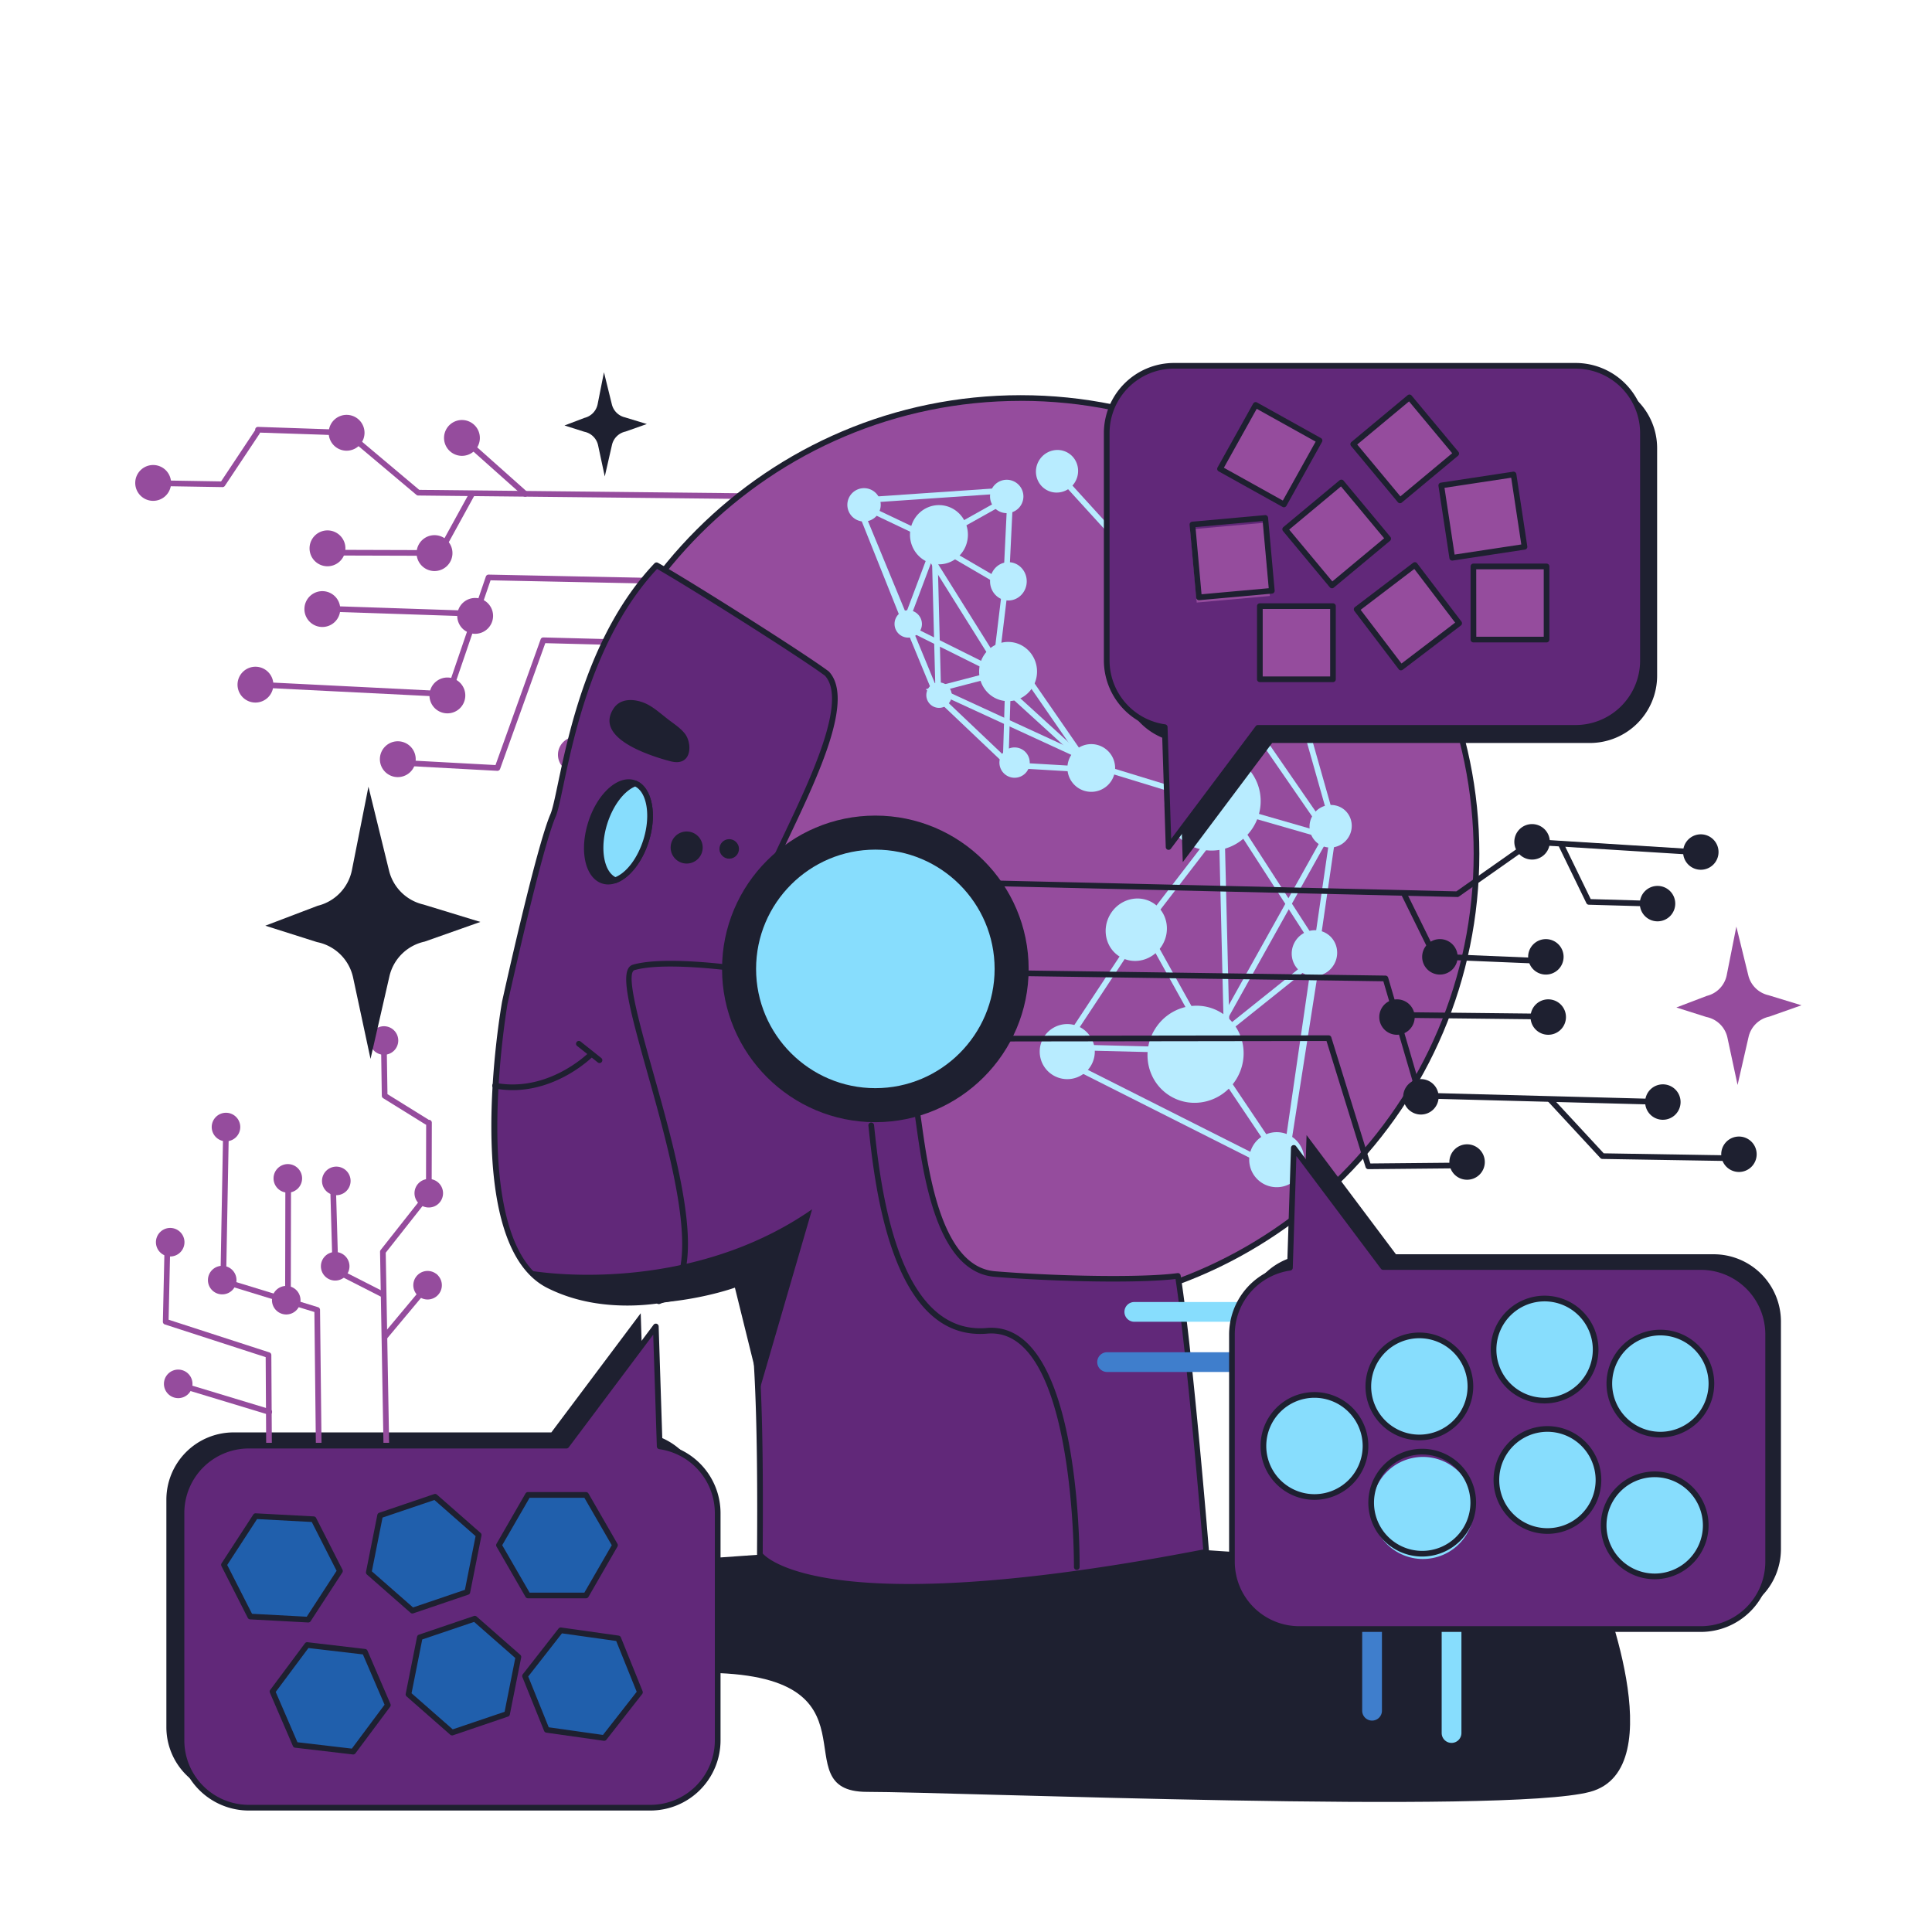 <?xml version='1.0' encoding='utf-8'?>
<ns0:svg xmlns:ns0="http://www.w3.org/2000/svg" viewBox="0.0 0.0 2200.0 2200.0" id="Robotcluster" width="2200.0" height="2200.0">
  <ns0:path fill="#1e2030" d="M723.43,2043.38H266.06a76.61,76.61,0,0,1-76.61-76.61V1707.71a76.61,76.61,0,0,1,76.61-76.61H627.82l101.77-135.68,4.4,136.49a76.57,76.57,0,0,1,66,75.8v259.06A76.61,76.61,0,0,1,723.43,2043.38Z" class="color272727 svgShape" />
  <ns0:path fill="#1e2030" d="M1347.68,1763.71c110.92,5.52,472.52,37.81,472.52,37.81s87.18,213.08-9.68,238.91-723.2,0-823.29,0,25.83-135.6-187.25-135.6-377.74,3.23-377.74-103.31l458.45-32.29Z" class="color272727 svgShape" />
  <ns0:path fill="#954c9d" d="M510.85,793.71h-.17L288.27,782.61a3.23,3.23,0,0,1,.32-6.45l220,11,44.67-130.67a3.29,3.29,0,0,1,3.12-2.18l252.3,5.16a3.23,3.23,0,0,1,3.16,3.29,3.33,3.33,0,0,1-3.3,3.17l-249.94-5.12L513.9,791.52A3.24,3.24,0,0,1,510.85,793.71Z" class="color4aa7dc svgShape" />
  <ns0:path fill="#954c9d" d="M535.33 701.89h-.11L362 696.08a3.23 3.23 0 0 1-3.12-3.33 3.19 3.19 0 0 1 3.34-3.12l173.26 5.81a3.23 3.23 0 0 1-.11 6.45ZM566.42 877.76h-.18L450 871.46a3.23 3.23 0 0 1 .35-6.45l113.89 6.17L615.63 728a3.22 3.22 0 0 1 3.12-2.14l181.16 4.7a3.23 3.23 0 1 1-.16 6.45l-178.83-4.63L569.45 875.62A3.22 3.22 0 0 1 566.42 877.76ZM898.45 568.71h0l-422.28-4.46a3.23 3.23 0 0 1-2-.76l-80.3-67.55L293.7 492.55a3.24 3.24 0 0 1-3.12-3.34 3.15 3.15 0 0 1 3.34-3.11l101.2 3.43a3.23 3.23 0 0 1 2 .75l80.27 67.52 421.12 4.45a3.23 3.23 0 0 1 0 6.46Z" class="color4aa7dc svgShape" />
  <ns0:path fill="#954c9d" d="M253.41 554.68h0l-78.85-1.3a3.23 3.23 0 0 1 .05-6.46h.05l77.09 1.27L290 490.62a3.23 3.23 0 1 1 5.37 3.58l-39.27 59A3.23 3.23 0 0 1 253.41 554.68ZM500.59 632.92h0l-133.27-.4a3.23 3.23 0 0 1 0-6.46h0l131.36.4 35.88-65.29a3.22 3.22 0 1 1 5.65 3.1l-36.8 67A3.23 3.23 0 0 1 500.59 632.92Z" class="color4aa7dc svgShape" />
  <ns0:path fill="#954c9d" d="M173.46 570.3a20.4 20.4 0 1 1 21.32-19.5A20.4 20.4 0 0 1 173.46 570.3ZM393.75 513.19a20.4 20.4 0 1 1 21.31-19.44A20.4 20.4 0 0 1 393.75 513.19ZM525.1 519.05a20.4 20.4 0 1 1 21.31-19.44A20.38 20.38 0 0 1 525.1 519.05ZM372 644.8a20.42 20.42 0 1 1 21.31-19.49A20.44 20.44 0 0 1 372 644.8ZM493.89 650.24a20.43 20.43 0 1 1 21.31-19.49A20.44 20.44 0 0 1 493.89 650.24ZM366.11 713.93a20.4 20.4 0 1 1 21.32-19.49A20.39 20.39 0 0 1 366.11 713.93ZM508.51 812.28a20.4 20.4 0 1 1 21.31-19.44A20.35 20.35 0 0 1 508.51 812.28ZM452.1 884.89a20.4 20.4 0 1 1 21.26-19.49A20.44 20.44 0 0 1 452.1 884.89ZM654.87 879.83a20.4 20.4 0 1 1 21.27-19.49A20.44 20.44 0 0 1 654.87 879.83ZM290 800a20.4 20.4 0 1 1 21.26-19.5A20.44 20.44 0 0 1 290 800ZM540.2 721.7a20.4 20.4 0 1 1 21.26-19.5A20.45 20.45 0 0 1 540.2 721.7Z" class="color4aa7dc svgShape" />
  <ns0:path fill="#954c9d" d="M655.66 865.22a3.09 3.09 0 0 1-1-.17 3.23 3.23 0 0 1-2-4.09l44.32-131.35a3.23 3.23 0 0 1 6.12 2.06L658.72 863A3.22 3.22 0 0 1 655.66 865.22ZM598.08 565.66a3.18 3.18 0 0 1-2.14-.81L512.1 490.17a3.23 3.23 0 1 1 4.29-4.82L600.23 560a3.23 3.23 0 0 1-2.15 5.64ZM363.44 1695.8a3.23 3.23 0 0 1-3.23-3.19L358 1494l-104.75-32.16a3.23 3.23 0 0 1-2.28-3.14l3.25-177.35a3.22 3.22 0 0 1 3.23-3.16h.06a3.23 3.23 0 0 1 3.17 3.28l-3.21 174.91 104.68 32.14a3.2 3.2 0 0 1 2.28 3l2.24 201a3.24 3.24 0 0 1-3.2 3.26Z" class="color4aa7dc svgShape" />
  <ns0:path fill="#954c9d" d="M327.91 1479.15h0a3.23 3.23 0 0 1-3.22-3.23l.27-138.08a3.24 3.24 0 0 1 3.23-3.23h0a3.24 3.24 0 0 1 3.22 3.24l-.27 138.08A3.23 3.23 0 0 1 327.91 1479.15ZM306.57 1690.6a3.23 3.23 0 0 1-3.23-3.2l-.8-142-114.85-37.23a3.21 3.21 0 0 1-2.23-3.14l2.08-92.74a3.17 3.17 0 0 1 3.3-3.16 3.23 3.23 0 0 1 3.16 3.3l-2 90.34L306.75 1540a3.19 3.19 0 0 1 2.23 3l.82 144.34a3.22 3.22 0 0 1-3.21 3.24ZM440.6 1686.91a3.24 3.24 0 0 1-3.23-3.17l-4.6-258.32a3.27 3.27 0 0 1 .7-2.06l51.62-65.44.18-79.54a3.23 3.23 0 0 1 3.23-3.22h0a3.23 3.23 0 0 1 3.22 3.23l-.19 80.66a3.27 3.27 0 0 1-.69 2l-51.6 65.42 4.58 257.16a3.23 3.23 0 0 1-3.17 3.29Z" class="color4aa7dc svgShape" />
  <ns0:path fill="#954c9d" d="M486 1280.8a3.21 3.21 0 0 1-1.7-.49l-48-29.78a3.26 3.26 0 0 1-1.53-2.7l-.94-62.8a3.23 3.23 0 0 1 3.18-3.28 3.16 3.16 0 0 1 3.27 3.18l.93 61 46.49 28.86a3.23 3.23 0 0 1-1.71 6ZM436.19 1477.38a3.34 3.34 0 0 1-1.47-.35l-54.24-27.62a3.21 3.21 0 0 1-1.76-2.78l-3-106.11a3.23 3.23 0 0 1 3.14-3.32 3.38 3.38 0 0 1 3.32 3.13l3 104.2 52.53 26.74a3.23 3.23 0 0 1-1.46 6.11Z" class="color4aa7dc svgShape" />
  <ns0:path fill="#954c9d" d="M421 1184.61a16.25 16.25 0 1 1 16.06 16.48A16.25 16.25 0 0 1 421 1184.61ZM472 1358.55A16.25 16.25 0 1 1 488 1375 16.25 16.25 0 0 1 472 1358.55ZM470.65 1463.27a16.25 16.25 0 1 1 16 16.48A16.24 16.24 0 0 1 470.65 1463.27ZM366.68 1344.52A16.27 16.27 0 1 1 382.74 1361 16.28 16.28 0 0 1 366.68 1344.52ZM365.42 1441.71a16.27 16.27 0 1 1 16.05 16.48A16.28 16.28 0 0 1 365.42 1441.71ZM311.5 1341.59a16.25 16.25 0 1 1 16.06 16.48A16.25 16.25 0 0 1 311.5 1341.59ZM236.79 1457.43a16.25 16.25 0 1 1 16 16.48A16.21 16.21 0 0 1 236.79 1457.43ZM177.56 1414.34a16.25 16.25 0 1 1 16.06 16.44A16.28 16.28 0 0 1 177.56 1414.34ZM186.68 1575.65a16.25 16.25 0 1 1 16.06 16.43A16.28 16.28 0 0 1 186.68 1575.65ZM241.09 1283.18a16.25 16.25 0 1 1 16 16.44A16.28 16.28 0 0 1 241.09 1283.18ZM309.7 1480.38a16.25 16.25 0 1 1 16.05 16.43A16.28 16.28 0 0 1 309.7 1480.38Z" class="color4aa7dc svgShape" />
  <ns0:path fill="#954c9d" d="M306.59 1611a3.11 3.11 0 0 1-.94-.14l-105.68-32a3.23 3.23 0 0 1 1.87-6.18l105.68 32a3.23 3.23 0 0 1-.93 6.32ZM437.94 1525.69a3.23 3.23 0 0 1-2.48-5.3l57.34-68.63a3.23 3.23 0 0 1 5 4.15l-57.34 68.62A3.21 3.21 0 0 1 437.94 1525.69Z" class="color4aa7dc svgShape" />
  <ns0:circle cx="1162.31" cy="972.24" r="519.02" fill="#954c9d" class="color4aa7dc svgShape" />
  <ns0:path fill="#1e2030" d="M1162.31,1494.49c-288,0-522.25-234.28-522.25-522.25S874.34,450,1162.31,450s522.25,234.28,522.25,522.25S1450.28,1494.49,1162.31,1494.49Zm0-1038c-284.41,0-515.79,231.39-515.79,515.79S877.9,1488,1162.31,1488s515.79-231.39,515.79-515.8S1446.72,456.45,1162.31,456.45Z" class="color272727 svgShape" />
  <ns0:path fill="#612879" d="M574.91,1141.57s-48.49,274.1,49.84,323.4,197.87-3.88,213.39-9c31.85-10.62,27.11,270.4,27.16,314.26,0,0,55.65,84.84,508.29-3.1,0,0-18-222.65-32.29-314.25-40.49,5.57-139.9,3.55-208.3-2.09-68.24-5.39-80.21-128.48-88.3-183-1.09-6.78-3-9-4.37-15.23-1-3.87-1.95-6.57-3.55-6.84l.2,0c23.91-21.65,41.64-11.07,61.15-22.73,81.65-48.48,61.51-239.46-18-260.6-74.22-19.61-154.57,82.12-165.22,96.13-4-.69-7.84-2.32-11.57-3.38-2.93-.92-33-14.53-35.89-15.65-27.65-11.56,120.7-222.43,74.15-272.44-28.26-21.14-158.52-103.37-194-123.29C654.5,742.05,640.89,902.47,629.8,928.55,613.34,966.68,574.91,1141.57,574.91,1141.57Z" class="colorffffff svgShape" />
  <ns0:path fill="#1e2030" d="M1035.26,1810.21c-145.87,0-171.64-36.7-172.66-38.26a3.19,3.19,0,0,1-.53-1.77c0-3.9,0-9.68.07-17,1.05-180-5.74-278.69-20.2-293.23-1-1-1.8-1.33-2.78-1-1.59.53-4.32.52-7.79,2-19,8-63.65,25.7-116.8,25.7h0c-32.59,0-63.29-6-91.25-20-99.33-49.8-53.57-315-51.57-326.26,1.6-7.29,38.71-175.47,55.1-213.45,2.29-5.37,4.9-17.63,8.2-33.33,12.85-61,36.76-174.62,110.24-252.18a3.23,3.23,0,0,1,3.92-.56c36.33,20.4,166.43,102.65,194.34,123.54a2.66,2.66,0,0,1,.43.39C973.06,796.09,932,882.52,899.08,952c-18,38-35.06,73.87-31.43,83.34a1.83,1.83,0,0,0,1.05,1.21c1.09.42,5.73,2.48,13.2,5.8,8.29,3.68,20.83,9.26,22.41,9.75,1.28.36,2.65.82,4,1.28,1.72.58,3.48,1.17,5.23,1.6,15.34-19.84,80.22-98.28,147-98.28a79.73,79.73,0,0,1,20.37,2.61c35.3,9.38,62.28,51.6,70.42,110.18,8,57.79-4.81,128.54-51.59,156.31-8.6,5.15-16.93,6.25-25,7.33-10.31,1.37-21,2.78-33.25,13a28.19,28.19,0,0,1,1.92,5.7,49.27,49.27,0,0,0,1.93,6.34,45.18,45.18,0,0,1,2.5,9.17c.6,4,1.21,8.42,1.87,13.09,8,56.75,22.84,162.39,83.49,167.19,40.22,3.31,91.74,5.37,134.47,5.37,32.31,0,57.6-1.13,73.14-3.26a3.19,3.19,0,0,1,3.63,2.7c14.1,90.66,32.13,312.25,32.31,314.48a3.22,3.22,0,0,1-2.6,3.43C1237.71,1796.77,1123.68,1810.21,1035.26,1810.21ZM868.52,1769c4.27,4.79,36.21,34.71,166.74,34.71,87.39,0,200-13.22,334.87-39.29-2.14-26.08-18.44-221.55-31.54-308-16,1.91-40.35,2.92-70.87,2.92-42.89,0-94.61-2.07-135-5.4-65.8-5.2-81.13-114.18-89.36-172.72-.66-4.65-1.27-9-1.86-13a39.84,39.84,0,0,0-2.19-8,52.93,52.93,0,0,1-2.14-7,18,18,0,0,0-1.53-4.53,3.22,3.22,0,0,1-.18-6c14.53-12.87,27.24-14.56,38.47-16.06,7.75-1,15.07-2,22.54-6.46,44.23-26.27,56.23-94.2,48.49-149.88-7.65-55.11-33.43-96.26-65.67-104.83a73.17,73.17,0,0,0-18.72-2.39c-67.13,0-135.53,87.39-143.11,97.36a3.2,3.2,0,0,1-3.12,1.22,54.67,54.67,0,0,1-8.05-2.23c-1.29-.43-2.57-.86-3.83-1.22-1.88-.59-10.8-4.53-23.2-10-6.11-2.72-11.89-5.29-13-5.7a8.36,8.36,0,0,1-4.67-4.9c-4.4-11.49,8.48-39.65,31.63-88.42,30.35-63.94,71.89-151.47,46.18-179.73C911.69,748.79,787.09,670,748.23,647.82,677.35,724,654,835.18,641.35,895.13c-3.51,16.67-6.05,28.72-8.58,34.69-16.16,37.42-54.32,210.7-54.71,212.44-.45,2.59-46.92,271.73,48.14,319.39,27,13.56,56.78,20,88.35,20h0c51.85,0,95.6-18,114.29-25.92,3.73-1.58,6.43-2.5,8.26-3.1,3.31-1.11,6.62-.1,9.4,2.69,21.22,21.36,22.76,180.26,22.08,297.88C868.56,1759.8,868.53,1765.2,868.52,1769Z" class="color272727 svgShape" />
  <ns0:path fill="#1e2030" d="M686.88,1003a20.86,20.86,0,0,0,13.81-.67c13.92-5,27.88-22.29,35.07-45.31,9.32-29.8,3.73-58.2-12.36-64.92-.57-.26-1.14-.47-1.71-.68-17.38-5.43-39.26,15.16-48.88,45.94S669.5,997.59,686.88,1003Z" class="color272727 svgShape" />
  <ns0:path fill="#1e2030" d="M692.59,1007.13h0a22.16,22.16,0,0,1-6.69-1c-19.37-6.05-26.48-36.66-16.17-69.68,8.89-28.44,28.32-49.07,46.2-49.07a22.67,22.67,0,0,1,6.73,1c.78.28,1.43.52,2.08.82,17.62,7.36,23.86,37.61,14.11,68.82-7.28,23.29-21.83,41.89-37.06,47.39A26.36,26.36,0,0,1,692.59,1007.13ZM715.93,893.8c-14.89,0-32.1,19.15-40,44.54-8.92,28.58-3.44,56.79,12,61.6a17.73,17.73,0,0,0,11.72-.61c13.44-4.85,26.43-21.82,33.12-43.26,8.63-27.59,3.9-54.94-10.52-61-.58-.26-1.07-.43-1.56-.61A15.82,15.82,0,0,0,715.93,893.8Z" class="color272727 svgShape" />
  <ns0:path fill="#87ddfd" d="M700.69,1002.35c13.92-5,27.88-22.29,35.07-45.31,9.32-29.8,3.73-58.2-12.36-64.92-13.91,5-27.88,22.29-35.07,45.26C679,967.18,684.6,995.63,700.69,1002.35Z" class="colorb8e4ff svgShape" />
  <ns0:path fill="#1e2030" d="M700.69 1005.58a3.12 3.12 0 0 1-1.24-.25c-17.73-7.41-24-37.68-14.2-68.91 7.28-23.27 21.83-41.85 37.06-47.34a3.16 3.16 0 0 1 2.34.06c17.71 7.4 24 37.65 14.2 68.86-7.28 23.29-21.83 41.89-37.06 47.39A3.22 3.22 0 0 1 700.69 1005.58Zm22.6-110c-13 5.39-25.38 22-31.88 42.72-8.4 26.88-4.15 53.54 9.39 60.5 13-5.38 25.39-22 31.88-42.77C741.08 929.22 736.83 902.58 723.29 895.62ZM979 1142a2.77 2.77 0 0 1-.49 0 3.22 3.22 0 0 1-2.7-3.68c10.16-66.44 86-89.43 86.78-89.66a3.23 3.23 0 1 1 1.82 6.2c-.72.21-72.69 22.1-82.22 84.44A3.22 3.22 0 0 1 979 1142Z" class="color272727 svgShape" />
  <ns0:path fill="#1e2030" d="M1046 1122.69a3.22 3.22 0 0 1-1.9-.62l-37.91-27.59a3.23 3.23 0 1 1 3.8-5.22l37.91 27.59a3.23 3.23 0 0 1-1.9 5.84ZM750.2 1485a3.23 3.23 0 0 1-1.1-6.26c54.74-19.77 16.24-156.84-11.87-256.92-21.87-77.89-32.53-118.75-16.37-123.37 36.45-10.41 117.75 1.14 121.19 1.64a3.23 3.23 0 0 1-.92 6.39c-.83-.12-83.37-11.85-118.5-1.82-10.73 3.07 6 62.75 20.82 115.41 30.4 108.23 68.23 242.93 7.84 264.74A3.21 3.21 0 0 1 750.2 1485Z" class="color272727 svgShape" />
  <ns0:path fill="#612879" d="M992,1281.33c7.76,73.71,27.16,243.13,131.91,234.08s102.17,269,102.17,269" class="colorffffff svgShape" />
  <ns0:path fill="#1e2030" d="M1226.11 1787.63h0a3.24 3.24 0 0 1-3.2-3.26c0-1.95 1.11-195.88-58.86-251.41-11.65-10.79-25-15.61-39.8-14.34-109.42 9.46-128.3-169.56-135.4-236.95a3.23 3.23 0 0 1 6.42-.68c6.92 65.67 25.21 240.1 128.43 231.2 16.64-1.45 31.69 4 44.74 16 62.06 57.47 61 248.12 60.93 256.21A3.24 3.24 0 0 1 1226.11 1787.63ZM602.77 1446.86c67.25 10.35 206.92 10.35 322-69.83L865.3 1581.36l-28.46-115.1S723 1507.65 624.75 1465ZM751.85 863.54c-26-8.16-73-27.07-53-57 9.11-13.59 28.5-10.31 40.56-3.29 7.94 4.62 14.77 10.89 22.09 16.45 6.54 5 13.61 9.49 18.59 16 6.93 9.09 8 29.46-6.49 31.92-4.4.75-8.88-.34-13.16-1.56C758 865.41 755.1 864.56 751.85 863.54ZM583.73 1241.35A111.4 111.4 0 0 1 563 1239.4a3.23 3.23 0 0 1 1.2-6.34c60.61 11.42 106.2-34.35 106.66-34.81a3.22 3.22 0 1 1 4.62 4.5C675 1203.19 637.13 1241.35 583.73 1241.35Z" class="color272727 svgShape" />
  <ns0:path fill="#1e2030" d="M682.67,1210.48a3.19,3.19,0,0,1-2-.71l-23.82-19a3.23,3.23,0,0,1,4-5l23.82,19a3.23,3.23,0,0,1-2,5.76Z" class="color272727 svgShape" />
  <ns0:circle cx="781.92" cy="965.09" r="18.26" fill="#1e2030" class="color272727 svgShape" />
  <ns0:circle cx="830.35" cy="966.68" r="11.12" fill="#1e2030" transform="rotate(-80.75 830.359 966.675)" class="color272727 svgShape" />
  <ns0:path fill="#3f7ecc" d="M1562.39,1959.27a11.25,11.25,0,0,1-11.24-11.25V1715c0-84.2-68.51-152.71-152.71-152.71H1260.68a11.24,11.24,0,1,1,0-22.48h137.76c96.6,0,175.2,78.59,175.2,175.19v233A11.25,11.25,0,0,1,1562.39,1959.27Z" class="color3f99cc svgShape" />
  <ns0:path fill="#87ddfd" d="M1652.91,1984.67a11.25,11.25,0,0,1-11.25-11.24v-315.6c0-84.21-83-152.72-185.07-152.72H1291.65a11.24,11.24,0,1,1,0-22.48h164.94c114.45,0,207.56,78.59,207.56,175.2v315.6A11.24,11.24,0,0,1,1652.91,1984.67Z" class="colorb8e4ff svgShape" />
  <ns0:path fill="#b8ecff" d="M1188.62 1181a31.36 31.36 0 1 1 10.17 43.14A31.35 31.35 0 0 1 1188.62 1181ZM1427.17 1304.07a31.34 31.34 0 1 1 10.17 43.14A31.37 31.37 0 0 1 1427.17 1304.07ZM1315.15 1171.92c16.16-26.13 49.93-34.51 75.5-18.7s33.17 49.76 17 75.9-50 34.49-75.5 18.7S1299 1198 1315.15 1171.92ZM1334.57 884.69c16.14-26.1 49.93-34.52 75.5-18.71s33.15 49.8 17 75.9-50 34.49-75.49 18.7S1318.42 910.82 1334.57 884.69ZM1183.34 524.09c7.09-11.46 21.94-15.12 33.14-8.2S1231 537.74 1224 549.2s-21.94 15.13-33.14 8.21S1176.25 535.55 1183.34 524.09ZM1494.93 928.3a24.13 24.13 0 0 1 33.14-8.2c11.2 6.92 14.56 21.85 7.48 33.31s-22 15.13-33.15 8.2A24.13 24.13 0 0 1 1494.93 928.3ZM1300.81 654.1a44.81 44.81 0 1 1 14.46 61.83A44.89 44.89 0 0 1 1300.81 654.1ZM1433.36 744.93a28.48 28.48 0 1 1 9.21 39.28A28.54 28.54 0 0 1 1433.36 744.93ZM1264.62 1040.57c10.43-16.87 32-22.47 48.21-12.46s20.8 31.8 10.36 48.67-32 22.52-48.19 12.52S1254.16 1057.48 1264.62 1040.57ZM1474.9 1071.86c7.64-12.36 23.65-16.29 35.71-8.84s15.69 23.53 8.05 35.89-23.61 16.32-35.7 8.84S1467.26 1084.22 1474.9 1071.86Z" class="colorb8e5ff svgShape" />
  <ns0:path fill="#b8ecff" d="M1458,1324.49a3.26,3.26,0,0,1-2.69-1.42l-82.91-123.42-142-3.56a3.23,3.23,0,1,1,.17-6.45l145.37,3.64,84.77,126.19a3.23,3.23,0,0,1-.88,4.48A3.18,3.18,0,0,1,1458,1324.49Z" class="colorb8e5ff svgShape" />
  <ns0:path fill="#b8ecff" d="m1376 1193.65-70-126a3.23 3.23 0 0 1 5.64-3.14L1378 1183.83 1500.22 1086 1389.2 914l129 37.16-48.85-172.4-70.78 111.39-61-199.86-129.87-142.6a3.23 3.23 0 1 1 4.78-4.34L1343.25 687l.21.69 57.17 187.13 71-111.71 56 197.45L1404 925l104.83 162.35ZM1456 1334.68a3.25 3.25 0 0 1-1.45-.34l-256.23-129.2 91.36-138.4a3.23 3.23 0 0 1 5.39 3.56l-87.37 132.34 249.75 125.93a3.23 3.23 0 0 1-1.45 6.11Z" class="colorb8e5ff svgShape" />
  <ns0:path fill="#b8ecff" d="M1396.71,1173.77a3.23,3.23,0,0,1-3.22-3.15L1388.12,949l-76.32,99.26a3.23,3.23,0,1,1-5.12-3.93l87.46-113.74,5.8,239.89a3.23,3.23,0,0,1-3.14,3.31Z" class="colorb8e5ff svgShape" />
  <ns0:path fill="#b8ecff" d="M1467.43,1320.22l-6.38-1,52.45-361.48-166-240.6,12.73,183.68a3.23,3.23,0,1,1-6.44.44l-14.36-207.19,180.83,262.08L1499.67,1098a3.23,3.23,0,0,1,2,3.5Z" class="colorb8e5ff svgShape" />
  <ns0:path fill="#b8ecff" d="M1390.65 1169.71a3.22 3.22 0 0 1-2.81-4.8L1513 940.77a3.23 3.23 0 0 1 5.64 3.15l-125.15 224.13A3.24 3.24 0 0 1 1390.65 1169.71ZM1463.93 761.48a3.28 3.28 0 0 1-1.81-.55L1339.3 678a3.23 3.23 0 0 1 3.62-5.35l122.82 83a3.23 3.23 0 0 1-1.81 5.91ZM1165.37 565.66a19 19 0 1 1-18.65-19.34A19 19 0 0 1 1165.37 565.66ZM1002.89 575.23a19 19 0 1 1-18.65-19.35A19 19 0 0 1 1002.89 575.23ZM1102.17 609.51c-.34 18.62-15.36 33.44-33.58 33.1s-32.69-15.69-32.35-34.32 15.39-33.44 33.59-33.1S1102.52 590.91 1102.17 609.51ZM1180.88 765.31c-.34 18.6-15.36 33.44-33.59 33.1s-32.68-15.72-32.34-34.32 15.39-33.44 33.59-33.1S1181.22 746.68 1180.88 765.31ZM1371.27 906.59a14.48 14.48 0 1 1-14.2-15.07A14.64 14.64 0 0 1 1371.27 906.59ZM1083.77 792.16a14.48 14.48 0 1 1-14.2-15.06A14.62 14.62 0 0 1 1083.77 792.16ZM1269.81 875.12a27.17 27.17 0 1 1-26.67-27.78A27.23 27.23 0 0 1 1269.81 875.12ZM1172.59 868.75a17.27 17.27 0 1 1-16.95-17.64A17.3 17.3 0 0 1 1172.59 868.75ZM1169.15 662.38c-.22 12-9.74 21.62-21.29 21.4s-20.68-10.15-20.46-22.17 9.75-21.65 21.27-21.44S1169.37 650.32 1169.15 662.38ZM1049.81 711.1a15.6 15.6 0 1 1-15.3-16.23A15.79 15.79 0 0 1 1049.81 711.1Z" class="colorb8e5ff svgShape" />
  <ns0:path fill="#b8ecff" d="M1064,618.58l-83.83-39.87a3.23,3.23,0,0,1,2.77-5.83l80.82,38.44,74.6-41.76a3.23,3.23,0,0,1,3.15,5.64Z" class="colorb8e5ff svgShape" />
  <ns0:path fill="#b8ecff" d="M1350.73,906.88a3.13,3.13,0,0,1-1-.14L1236.84,872.2l-86.18-78.54L1148.19,874l-94-89.2,74.39-19.38-102.88-51.25,37.31-99,76.79,44.8a3.23,3.23,0,1,1-3.25,5.58l-70.2-40.95L1033.84,711l113.08,56.33-79.82,20.79,75.08,71.27,2.45-79.91,95.49,87,111.55,34.12a3.23,3.23,0,0,1-.94,6.31Z" class="colorb8e5ff svgShape" />
  <ns0:path fill="#b8ecff" d="M1146 659.62h-.16a3.22 3.22 0 0 1-3.07-3.38l4.56-94.61L979.6 573.1a3.23 3.23 0 0 1-.44-6.45l175-12-4.91 101.85A3.23 3.23 0 0 1 1146 659.62ZM1136.46 763.52l-79.13-126.35a3.23 3.23 0 1 1 5.47-3.43l69.44 110.88 8.67-71.81a3.23 3.23 0 1 1 6.41.78Z" class="colorb8e5ff svgShape" />
  <ns0:path fill="#b8ecff" d="M1241,869.29l-180-82.9-33-80a3.25,3.25,0,0,1-2.44-2L975.71,579.74l6-2.43L1066,781.58l156.32,72-60.81-88a3.23,3.23,0,1,1,5.31-3.67Z" class="colorb8e5ff svgShape" />
  <ns0:path fill="#b8ecff" d="M1068.53 794.52a3.22 3.22 0 0 1-3.22-3.14l-4.06-155.6a3.23 3.23 0 0 1 6.46-.17l4 155.6a3.23 3.23 0 0 1-3.14 3.31ZM1242.23 879.75H1242l-89.7-5.28a3.23 3.23 0 1 1 .37-6.44l89.71 5.27a3.23 3.23 0 0 1-.19 6.45Z" class="colorb8e5ff svgShape" />
  <ns0:path fill="#1e2030" d="M1898.28,1258.18h-.09l-281.57-7.41a3.21,3.21,0,0,1-3-2.32l-38.38-131.06-419.08-6a3.24,3.24,0,0,1-3.18-3.28,3.35,3.35,0,0,1,3.27-3.18l421.47,6a3.23,3.23,0,0,1,3,2.32l38.38,131.09,279.22,7.35a3.23,3.23,0,0,1-.08,6.45Z" class="color272727 svgShape" />
  <ns0:path fill="#1e2030" d="M1768 1160.89h0L1596.53 1159a3.23 3.23 0 0 1 0-6.45h0l171.4 1.89a3.23 3.23 0 0 1 0 6.45ZM1988.9 1322.4h-.06l-164.13-2.69a3.24 3.24 0 0 1-2.32-1l-59.84-64.62a3.23 3.23 0 0 1 4.74-4.38l58.9 63.6 162.76 2.66a3.23 3.23 0 0 1 0 6.46ZM1558.11 1331.35a3.23 3.23 0 0 1-3.08-2.27l-44.51-143.66-369.39.52a3.23 3.23 0 0 1 0-6.46l371.78-.52h0a3.21 3.21 0 0 1 3.08 2.27l44.5 143.64 112.75-1.07h0a3.23 3.23 0 0 1 0 6.45l-115.15 1.1ZM1659.38 1021.43h-.07l-522.56-12.24a3.23 3.23 0 0 1-3.15-3.3 3.16 3.16 0 0 1 3.3-3.16L1658.39 1015l84-59a3.38 3.38 0 0 1 2.06-.58l193.23 12.09a3.23 3.23 0 1 1-.41 6.44l-192.1-12-83.92 59A3.28 3.28 0 0 1 1659.38 1021.43Z" class="color272727 svgShape" />
  <ns0:path fill="#1e2030" d="M1887.28 1032.42h-.09l-77.94-2.19a3.21 3.21 0 0 1-2.81-1.81l-31-63.77a3.23 3.23 0 1 1 5.81-2.82l30.13 62 76 2.14a3.23 3.23 0 0 1-.09 6.45ZM1765.58 1097.88h-.14l-131.66-5.47a3.2 3.2 0 0 1-2.76-1.79l-34.87-70.78a3.23 3.23 0 1 1 5.79-2.86l34 69.06 129.75 5.39a3.23 3.23 0 0 1-.13 6.46Z" class="color272727 svgShape" />
  <ns0:path fill="#1e2030" d="M1867.29 1028.94a20.17 20.17 0 1 1 20.19 20.2A20.16 20.16 0 0 1 1867.29 1028.94ZM1916.58 970.25a20.17 20.17 0 1 1 20.14 20.15A20.16 20.16 0 0 1 1916.58 970.25ZM1724.39 958.66a20.2 20.2 0 1 1 20.19 20.15A20.2 20.2 0 0 1 1724.39 958.66ZM1740.11 1089.57a20.19 20.19 0 1 1 20.19 20.2A20.2 20.2 0 0 1 1740.11 1089.57ZM1619.44 1089.57a20.2 20.2 0 1 1 20.19 20.2A20.2 20.2 0 0 1 1619.44 1089.57ZM1742.84 1158.11a20.17 20.17 0 1 1 20.2 20.2A20.16 20.16 0 0 1 1742.84 1158.11ZM1597.85 1249a20.17 20.17 0 1 1 20.2 20.14A20.18 20.18 0 0 1 1597.85 1249ZM1650.43 1323.2a20.17 20.17 0 1 1 20.14 20.19A20.12 20.12 0 0 1 1650.43 1323.2ZM1873.36 1254.9a20.17 20.17 0 1 1 20.14 20.2A20.12 20.12 0 0 1 1873.36 1254.9ZM1960 1314.39a20.17 20.17 0 1 1 20.19 20.15A20.2 20.2 0 0 1 1960 1314.39ZM1570.6 1158.11a20.17 20.17 0 1 1 20.14 20.2A20.12 20.12 0 0 1 1570.6 1158.11Z" class="color272727 svgShape" />
  <ns0:circle cx="996.78" cy="1103.29" r="155.19" fill="#87ddfd" transform="rotate(-45 996.77 1103.295)" class="colorb8e4ff svgShape" />
  <ns0:path fill="#1e2030" d="M996.77,1277.85c-96.25,0-174.56-78.31-174.56-174.56s78.31-174.56,174.56-174.56,174.57,78.31,174.57,174.56S1093,1277.85,996.77,1277.85Zm0-310.37c-74.89,0-135.81,60.92-135.81,135.81s60.92,135.82,135.81,135.82,135.82-60.93,135.82-135.82S1071.67,967.48,996.77,967.48Z" class="color272727 svgShape" />
  <ns0:path fill="#612879" d="M740.65,2058.45H283.28a76.61,76.61,0,0,1-76.61-76.61V1722.78a76.61,76.61,0,0,1,76.61-76.61H645L746.8,1510.48l4.41,136.5a76.57,76.57,0,0,1,66,75.8v259.06A76.61,76.61,0,0,1,740.65,2058.45Z" class="colorffffff svgShape" />
  <ns0:path fill="#1e2030" d="M740.65 2061.68H283.28a79.93 79.93 0 0 1-79.84-79.84V1722.78a79.93 79.93 0 0 1 79.84-79.84H643.43l100.79-134.39a3.22 3.22 0 0 1 5.81 1.83l4.32 133.82a80.11 80.11 0 0 1 66.14 78.58v259.06A79.94 79.94 0 0 1 740.65 2061.68ZM283.28 1649.4a73.47 73.47 0 0 0-73.38 73.38v259.06a73.47 73.47 0 0 0 73.38 73.38H740.65A73.47 73.47 0 0 0 814 1981.84V1722.78a73.59 73.59 0 0 0-63.26-72.6 3.23 3.23 0 0 1-2.79-3.09l-4.11-127.32L647.62 1648.1a3.21 3.21 0 0 1-2.58 1.3ZM1353 433.77h457.37A76.61 76.61 0 0 1 1887 510.38V769.44a76.61 76.61 0 0 1-76.61 76.61H1448.61L1346.84 981.74l-4.4-136.5a76.57 76.57 0 0 1-66-75.8V510.38A76.61 76.61 0 0 1 1353 433.77Z" class="color272727 svgShape" />
  <ns0:path fill="#612879" d="M1336.86,416.55h457.36a76.6,76.6,0,0,1,76.61,76.61V752.22a76.6,76.6,0,0,1-76.61,76.61H1432.46L1330.7,964.52,1326.29,828a76.57,76.57,0,0,1-66-75.8V493.16A76.61,76.61,0,0,1,1336.86,416.55Z" class="colorffffff svgShape" />
  <ns0:path fill="#1e2030" d="M1330.7 967.74a3.2 3.2 0 0 1-3.23-3.12l-4.32-133.83A80.08 80.08 0 0 1 1257 752.22V493.16a79.93 79.93 0 0 1 79.84-79.84h457.36a79.93 79.93 0 0 1 79.84 79.84V752.22a79.93 79.93 0 0 1-79.84 79.84H1434.08l-100.8 134.39A3.21 3.21 0 0 1 1330.7 967.74Zm6.16-548a73.47 73.47 0 0 0-73.39 73.38V752.22a73.59 73.59 0 0 0 63.27 72.6 3.21 3.21 0 0 1 2.78 3.09l4.11 127.32 96.25-128.34a3.24 3.24 0 0 1 2.58-1.29h361.76a73.47 73.47 0 0 0 73.39-73.38V493.16a73.47 73.47 0 0 0-73.39-73.38ZM1494 1840.53h457.37a76.61 76.61 0 0 0 76.61-76.61V1504.86a76.61 76.61 0 0 0-76.61-76.61H1589.58l-101.77-135.69-4.4 136.5a76.57 76.57 0 0 0-66.05 75.8v259.06A76.61 76.61 0 0 0 1494 1840.53Z" class="color272727 svgShape" />
  <ns0:path fill="#612879" d="M1479.44,1855.06h457.37a76.61,76.61,0,0,0,76.61-76.61V1519.39a76.61,76.61,0,0,0-76.61-76.61H1575.05l-101.77-135.69-4.4,136.5a76.57,76.57,0,0,0-66.05,75.8v259.06A76.61,76.61,0,0,0,1479.44,1855.06Z" class="colorffffff svgShape" />
  <ns0:path fill="#1e2030" d="M1936.81,1858.29H1479.44a79.94,79.94,0,0,1-79.84-79.85v-259a80.11,80.11,0,0,1,66.14-78.58l4.32-133.82a3.22,3.22,0,0,1,5.8-1.84l100.8,134.4h360.15a79.93,79.93,0,0,1,79.84,79.84v259A79.94,79.94,0,0,1,1936.81,1858.29Zm-460.6-541.91-4.1,127.31a3.23,3.23,0,0,1-2.79,3.1,73.59,73.59,0,0,0-63.26,72.6v259a73.47,73.47,0,0,0,73.38,73.39h457.37a73.47,73.47,0,0,0,73.38-73.39v-259a73.47,73.47,0,0,0-73.38-73.38H1575.05a3.23,3.23,0,0,1-2.59-1.3Z" class="color272727 svgShape" />
  <ns0:path fill="#954c9d" d="M2014.47,1157.74l36.89-13-37.69-11.52a30.52,30.52,0,0,1-22.82-22.48l-13.64-55.6-10.94,55.18a30.49,30.49,0,0,1-22.66,23.7l-34.71,13.21,34.26,10.86a30.51,30.51,0,0,1,23.9,23.54l11.54,53.84,12.52-54.67A30.49,30.49,0,0,1,2014.47,1157.74Z" class="color4aa7dc svgShape" />
  <ns0:path fill="#1e2030" d="M483.56 1072.23 547 1049.82 482.19 1030A52.46 52.46 0 0 1 443 991.39l-23.44-95.57-18.8 94.85a52.45 52.45 0 0 1-39 40.74l-59.65 22.7L361 1072.77a52.45 52.45 0 0 1 41.09 40.46l19.83 92.54 21.51-94A52.49 52.49 0 0 1 483.56 1072.23ZM712.27 491.43l24.27-8.58-24.8-7.58a20.06 20.06 0 0 1-15-14.79l-9-36.58-7.19 36.31a20.11 20.11 0 0 1-14.91 15.6l-22.84 8.69 22.54 7.14a20.09 20.09 0 0 1 15.73 15.49l7.59 35.42 8.23-36A20.1 20.1 0 0 1 712.27 491.43Z" class="color272727 svgShape" />
  <ns0:rect width="83.27" height="83.27" x="1677.81" y="645.03" fill="#954c9d" class="color4aa7dc svgShape" />
  <ns0:path fill="#1e2030" d="M1761.08,731.53h-83.27a3.22,3.22,0,0,1-3.23-3.23V645a3.22,3.22,0,0,1,3.23-3.23h83.27a3.23,3.23,0,0,1,3.23,3.23V728.3A3.23,3.23,0,0,1,1761.08,731.53Zm-80-6.46h76.81V648.26H1681Z" class="color272727 svgShape" />
  <ns0:rect width="83.27" height="83.27" x="1434.59" y="690.23" fill="#954c9d" class="color4aa7dc svgShape" />
  <ns0:path fill="#1e2030" d="M1517.86,776.73h-83.27a3.22,3.22,0,0,1-3.23-3.23V690.23a3.22,3.22,0,0,1,3.23-3.23h83.27a3.23,3.23,0,0,1,3.23,3.23V773.5A3.23,3.23,0,0,1,1517.86,776.73Zm-80-6.46h76.81V693.46h-76.81Z" class="color272727 svgShape" />
  <ns0:rect width="83.27" height="83.27" x="1561.58" y="660.1" fill="#954c9d" transform="rotate(52.73 1603.302 701.833)" class="color4aa7dc svgShape" />
  <ns0:path fill="#1e2030" d="M1595.29,763.31a3.11,3.11,0,0,1-.43,0,3.22,3.22,0,0,1-2.14-1.24l-50.42-66.28a3.22,3.22,0,0,1,.61-4.52l66.28-50.43a3.33,3.33,0,0,1,2.39-.63,3.27,3.27,0,0,1,2.13,1.25l50.42,66.27a3.23,3.23,0,0,1-.61,4.53l-66.27,50.42A3.26,3.26,0,0,1,1595.29,763.31Zm-45.9-68.89,46.52,61.14L1657,709l-46.51-61.13Z" class="color272727 svgShape" />
  <ns0:rect width="83.27" height="83.27" x="1361.41" y="593.37" fill="#954c9d" transform="matrix(.09 1 -1 .09 1909.35 -819.44)" class="color4aa7dc svgShape" />
  <ns0:path fill="#1e2030" d="M1365.32,683.45a3.23,3.23,0,0,1-3.22-2.94l-7.48-82.94a3.23,3.23,0,0,1,2.92-3.5l82.94-7.49a3.23,3.23,0,0,1,3.5,2.93l7.49,82.93a3.24,3.24,0,0,1-2.92,3.51l-82.94,7.48Zm-4-83.24,6.9,76.5,76.51-6.9-6.91-76.51Z" class="color272727 svgShape" />
  <ns0:rect width="83.27" height="83.27" x="1480.46" y="566.39" fill="#954c9d" transform="rotate(50.23 1522.164 608.098)" class="color4aa7dc svgShape" />
  <ns0:path fill="#1e2030" d="M1516.73,669.89a3.25,3.25,0,0,1-2.48-1.16l-53.27-64a3.24,3.24,0,0,1,.42-4.55l64-53.27a3.24,3.24,0,0,1,4.55.42l53.27,64a3.21,3.21,0,0,1,.73,2.36,3.16,3.16,0,0,1-1.15,2.18l-64,53.27A3.21,3.21,0,0,1,1516.73,669.89ZM1468,603.07l49.14,59,59-49.13-49.14-59.05Z" class="color272727 svgShape" />
  <ns0:rect width="83.27" height="83.27" x="1557.95" y="469.53" fill="#954c9d" transform="rotate(50.23 1599.671 511.242)" class="color4aa7dc svgShape" />
  <ns0:path fill="#1e2030" d="M1594.22,573a3.22,3.22,0,0,1-2.49-1.16l-53.26-64a3.21,3.21,0,0,1,.41-4.54l64-53.27a3.23,3.23,0,0,1,4.55.41l53.27,64a3.24,3.24,0,0,1-.42,4.55l-64,53.27A3.2,3.2,0,0,1,1594.22,573Zm-48.73-66.82,49.14,59.05,59-49.14-49.14-59Z" class="color272727 svgShape" />
  <ns0:rect width="83.27" height="83.27" x="1646.96" y="546.08" fill="#954c9d" transform="rotate(81.38 1688.596 587.72)" class="color4aa7dc svgShape" />
  <ns0:path fill="#1e2030" d="M1653.67,638.35a3.22,3.22,0,0,1-3.19-2.74L1638,553.28a3.23,3.23,0,0,1,2.71-3.68L1723,537.12a3.21,3.21,0,0,1,2.4.59,3.24,3.24,0,0,1,1.28,2.12l12.48,82.33a3.23,3.23,0,0,1-2.71,3.68l-82.33,12.48Zm-8.8-82.85,11.51,76,75.95-11.51-11.51-76Z" class="color272727 svgShape" />
  <ns0:rect width="83.27" height="83.27" x="1404.28" y="476.13" fill="#954c9d" transform="rotate(119.11 1445.935 517.835)" class="color4aa7dc svgShape" />
  <ns0:path fill="#1e2030" d="M1462,577.63a3.14,3.14,0,0,1-1.56-.41l-72.76-40.51a3.24,3.24,0,0,1-1.25-4.39L1427,459.56a3.24,3.24,0,0,1,4.39-1.25l72.75,40.52a3.22,3.22,0,0,1,1.25,4.39L1464.86,576A3.23,3.23,0,0,1,1462,577.63Zm-68.35-45L1460.79,570l37.37-67.11-67.11-37.37Z" class="color272727 svgShape" />
  <ns0:circle cx="1616.27" cy="1578.75" r="58.11" fill="#87ddfd" transform="rotate(-12.2 1615.558 1578.215)" class="colorb8e4ff svgShape" />
  <ns0:path fill="#1e2030" d="M1616.27,1640.09a61.35,61.35,0,1,1,61.34-61.34A61.42,61.42,0,0,1,1616.27,1640.09Zm0-116.23a54.89,54.89,0,1,0,54.88,54.89A54.95,54.95,0,0,0,1616.27,1523.86Z" class="color272727 svgShape" />
  <ns0:circle cx="1758.86" cy="1536.77" r="58.11" fill="#87ddfd" class="colorb8e4ff svgShape" />
  <ns0:path fill="#1e2030" d="M1758.86,1598.12a61.35,61.35,0,1,1,61.34-61.34A61.41,61.41,0,0,1,1758.86,1598.12Zm0-116.23a54.89,54.89,0,1,0,54.89,54.89A54.95,54.95,0,0,0,1758.86,1481.89Z" class="color272727 svgShape" />
  <ns0:circle cx="1619.49" cy="1711.12" r="58.11" fill="#87ddfd" transform="rotate(-14 1644.383 1710.806)" class="colorb8e4ff svgShape" />
  <ns0:path fill="#1e2030" d="M1619.5,1772.46a61.35,61.35,0,1,1,61.34-61.34A61.42,61.42,0,0,1,1619.5,1772.46Zm0-116.23a54.89,54.89,0,1,0,54.88,54.89A54.95,54.95,0,0,0,1619.5,1656.23Z" class="color272727 svgShape" />
  <ns0:circle cx="1496.81" cy="1646.55" r="58.11" fill="#87ddfd" class="colorb8e4ff svgShape" />
  <ns0:path fill="#1e2030" d="M1496.81,1707.89a61.35,61.35,0,1,1,61.34-61.34A61.41,61.41,0,0,1,1496.81,1707.89Zm0-116.23a54.89,54.89,0,1,0,54.89,54.89A55,55,0,0,0,1496.81,1591.66Z" class="color272727 svgShape" />
  <ns0:circle cx="1762.09" cy="1685.29" r="58.11" fill="#87ddfd" transform="rotate(-67.5 1762.092 1685.294)" class="colorb8e4ff svgShape" />
  <ns0:path fill="#1e2030" d="M1762.09,1746.63a61.34,61.34,0,1,1,61.34-61.34A61.41,61.41,0,0,1,1762.09,1746.63Zm0-116.23a54.89,54.89,0,1,0,54.89,54.89A55,55,0,0,0,1762.09,1630.4Z" class="color272727 svgShape" />
  <ns0:circle cx="1890.69" cy="1575.52" r="58.11" fill="#87ddfd" transform="rotate(-45 1890.692 1575.52)" class="colorb8e4ff svgShape" />
  <ns0:path fill="#1e2030" d="M1890.69,1636.86a61.34,61.34,0,1,1,61.35-61.34A61.41,61.41,0,0,1,1890.69,1636.86Zm0-116.23a54.89,54.89,0,1,0,54.89,54.89A54.95,54.95,0,0,0,1890.69,1520.63Z" class="color272727 svgShape" />
  <ns0:circle cx="1884.24" cy="1736.95" r="58.11" fill="#87ddfd" class="colorb8e4ff svgShape" />
  <ns0:path fill="#1e2030" d="M1884.24,1798.29a61.35,61.35,0,1,1,61.34-61.34A61.42,61.42,0,0,1,1884.24,1798.29Zm0-116.23a54.89,54.89,0,1,0,54.88,54.89A54.95,54.95,0,0,0,1884.24,1682.06Z" class="color272727 svgShape" />
  <ns0:polygon fill="#205fac" points="601.2 1816.8 568.14 1759.56 601.2 1702.31 667.29 1702.31 700.34 1759.56 667.29 1816.8 601.2 1816.8" class="color00639b svgShape" />
  <ns0:path fill="#1e2030" d="M667.29,1820H601.2a3.23,3.23,0,0,1-2.8-1.62l-33-57.24a3.22,3.22,0,0,1,0-3.23l33-57.24a3.23,3.23,0,0,1,2.8-1.62h66.09a3.23,3.23,0,0,1,2.8,1.62l33,57.24a3.22,3.22,0,0,1,0,3.23l-33,57.24A3.23,3.23,0,0,1,667.29,1820Zm-64.23-6.46h62.37l31.19-54-31.19-54H603.06l-31.19,54Z" class="color272727 svgShape" />
  <ns0:polygon fill="#205fac" points="419.91 1790.49 432.81 1725.66 495.4 1704.41 545.09 1748 532.2 1812.83 469.61 1834.07 419.91 1790.49" class="color00639b svgShape" />
  <ns0:path fill="#1e2030" d="M469.6,1837.3a3.21,3.21,0,0,1-2.12-.8l-49.7-43.59a3.23,3.23,0,0,1-1-3.06l12.9-64.82a3.25,3.25,0,0,1,2.13-2.43l62.59-21.25a3.26,3.26,0,0,1,3.17.63l49.69,43.59a3.22,3.22,0,0,1,1,3.06l-12.9,64.82a3.2,3.2,0,0,1-2.13,2.43l-62.59,21.25A3.38,3.38,0,0,1,469.6,1837.3Zm-46.16-48,46.89,41.12,59.06-20.05,12.17-61.16-46.89-41.13-59.06,20Z" class="color272727 svgShape" />
  <ns0:polygon fill="#205fac" points="465.11 1929.32 478.01 1864.49 540.6 1843.24 590.29 1886.83 577.4 1951.65 514.8 1972.9 465.11 1929.32" class="color00639b svgShape" />
  <ns0:path fill="#1e2030" d="M514.8,1976.13a3.21,3.21,0,0,1-2.12-.8L463,1931.74a3.23,3.23,0,0,1-1-3.06l12.9-64.82a3.23,3.23,0,0,1,2.13-2.43l62.59-21.25a3.26,3.26,0,0,1,3.17.63l49.69,43.59a3.23,3.23,0,0,1,1,3.06l-12.9,64.82a3.21,3.21,0,0,1-2.13,2.43L515.84,1976A3.38,3.38,0,0,1,514.8,1976.13Zm-46.16-48,46.89,41.12,59.06-20L586.76,1888l-46.89-41.12-59.06,20Z" class="color272727 svgShape" />
  <ns0:polygon fill="#205fac" points="622.59 1969.83 597.85 1908.53 638.57 1856.46 704.02 1865.68 728.75 1926.98 688.04 1979.05 622.59 1969.83" class="color00639b svgShape" />
  <ns0:path fill="#1e2030" d="M688,1982.28l-.45,0L622.14,1973a3.22,3.22,0,0,1-2.55-2l-24.73-61.29a3.22,3.22,0,0,1,.45-3.2L636,1854.47a3.26,3.26,0,0,1,3-1.21l65.45,9.23a3.22,3.22,0,0,1,2.54,2l24.74,61.29a3.24,3.24,0,0,1-.45,3.2L690.58,1981A3.23,3.23,0,0,1,688,1982.28Zm-63.16-15.39,61.76,8.71,38.42-49.14-23.34-57.84-61.76-8.7-38.42,49.13Z" class="color272727 svgShape" />
  <ns0:polygon fill="#205fac" points="336.47 1986.91 310.31 1926.2 349.8 1873.2 415.45 1880.89 441.61 1941.59 402.12 1994.6 336.47 1986.91" class="color00639b svgShape" />
  <ns0:path fill="#1e2030" d="M402.12,1997.83l-.37,0-65.65-7.7a3.21,3.21,0,0,1-2.59-1.93l-26.17-60.7a3.23,3.23,0,0,1,.38-3.2l39.49-53a3.16,3.16,0,0,1,3-1.28l65.65,7.7a3.21,3.21,0,0,1,2.59,1.92l26.17,60.7a3.25,3.25,0,0,1-.38,3.21l-39.49,53A3.24,3.24,0,0,1,402.12,1997.83Zm-63.42-13.91,61.95,7.26,37.26-50-24.69-57.28-62-7.26-37.26,50Z" class="color272727 svgShape" />
  <ns0:polygon fill="#205fac" points="255.07 1781.86 291.12 1726.46 357.13 1729.98 387.08 1788.9 351.03 1844.31 285.02 1840.79 255.07 1781.86" class="color00639b svgShape" />
  <ns0:path fill="#1e2030" d="M351,1847.53h-.17l-66-3.52a3.24,3.24,0,0,1-2.71-1.76l-29.95-58.92a3.24,3.24,0,0,1,.17-3.23l36.05-55.4a3.17,3.17,0,0,1,2.88-1.46l66,3.52a3.21,3.21,0,0,1,2.7,1.76l30,58.92a3.27,3.27,0,0,1-.17,3.23l-36.06,55.4A3.22,3.22,0,0,1,351,1847.53Zm-64-9.87,62.28,3.32,34-52.27-28.27-55.6-62.28-3.32-34,52.27Z" class="color272727 svgShape" />
</ns0:svg>